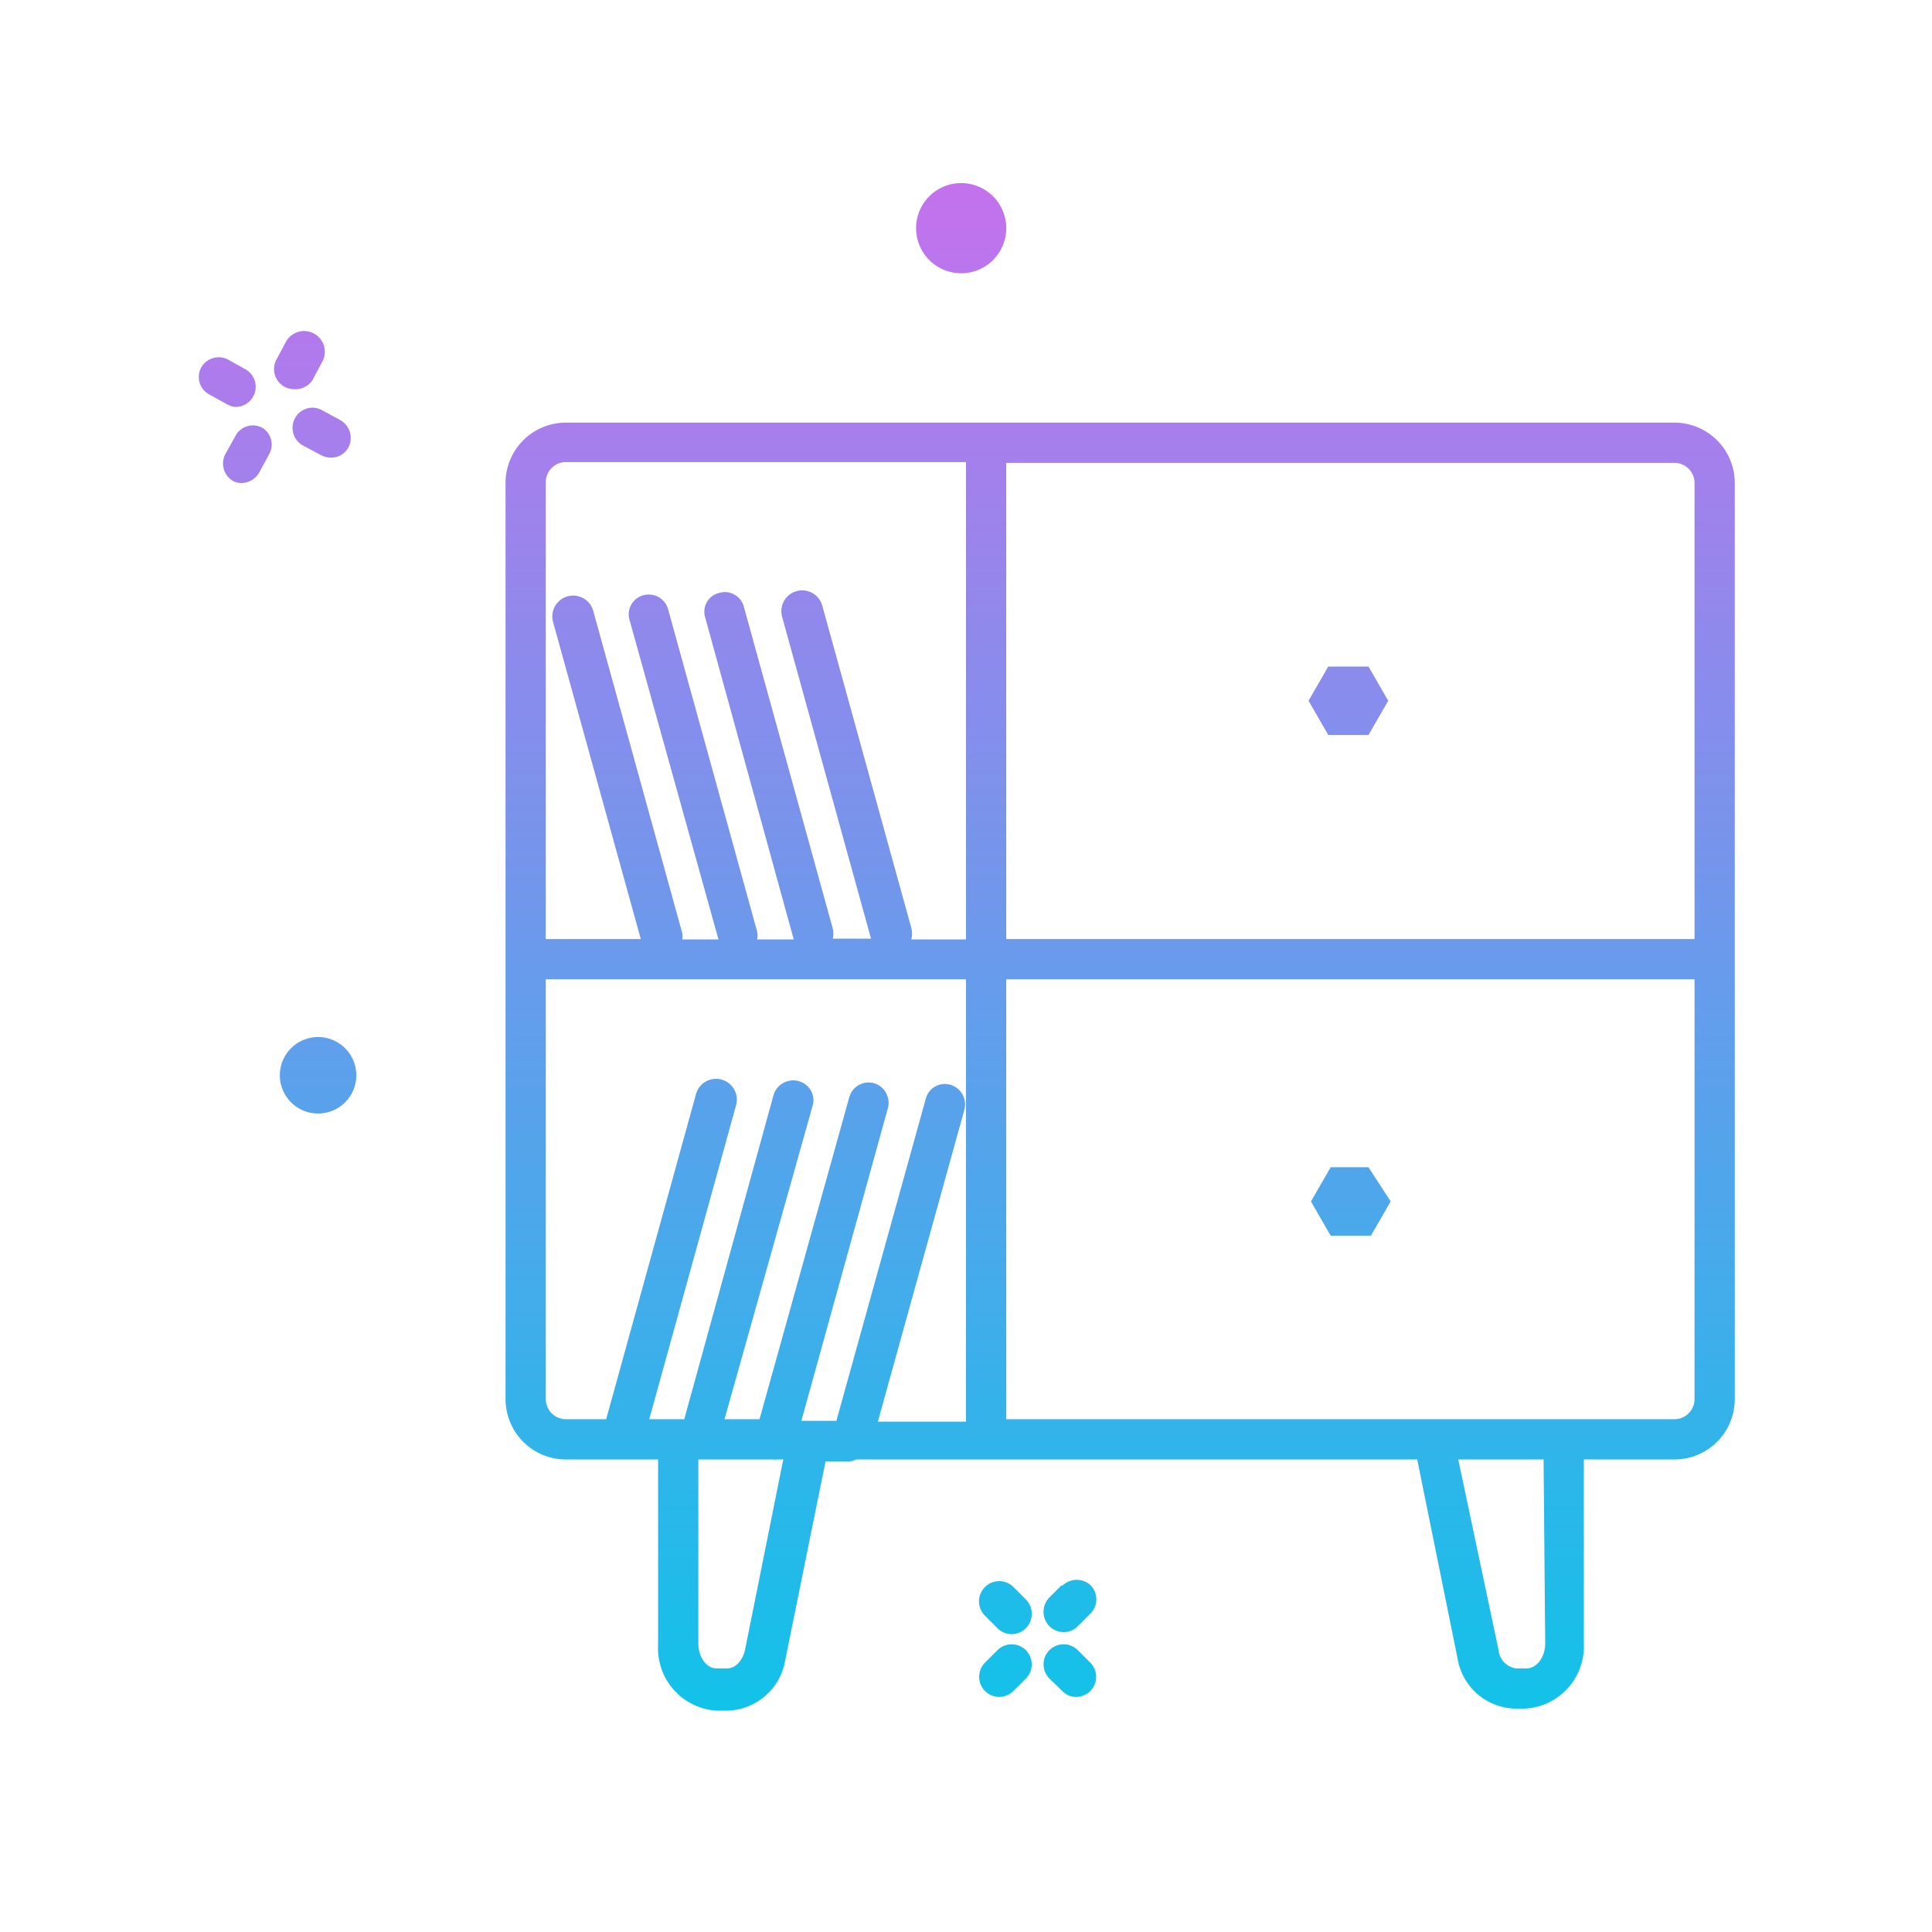 <svg xmlns="http://www.w3.org/2000/svg" viewBox="0 0 48 48"><defs><linearGradient id="a" x1="24" x2="24" y1="42.45" y2="4.55" gradientUnits="userSpaceOnUse"><stop offset="0" stop-color="#12c2e9"/><stop offset="1" stop-color="#c471ed"/></linearGradient></defs><path fill="url(#a)" d="M7.31,9.67a.53.53,0,0,1-.24-.06.5.5,0,0,1-.2-.68l.24-.45A.5.5,0,0,1,8,9l-.24.45A.51.51,0,0,1,7.31,9.67Zm-1.46.44a.5.5,0,0,0,.24-.94l-.45-.25A.5.5,0,0,0,5,9.13a.49.49,0,0,0,.2.67l.45.25A.53.53,0,0,0,5.85,10.11Zm.67.52a.49.49,0,0,0-.67.2l-.25.45a.5.5,0,0,0,.21.68A.46.46,0,0,0,6,12a.51.51,0,0,0,.44-.26l.25-.46A.49.49,0,0,0,6.52,10.63Zm1.92-.2L8,10.19a.49.49,0,0,0-.67.2.5.5,0,0,0,.2.68l.45.24a.53.53,0,0,0,.24.06.49.49,0,0,0,.44-.26A.51.51,0,0,0,8.44,10.43Zm16.74,29a.5.5,0,1,0-.71.71l.31.31a.5.5,0,0,0,.35.15.51.51,0,0,0,.36-.15.51.51,0,0,0,0-.71ZM24.78,41l-.31.31a.5.5,0,0,0,.35.85.51.51,0,0,0,.36-.15l.31-.31a.5.5,0,0,0,0-.7A.5.5,0,0,0,24.78,41Zm2,0a.5.5,0,0,0-.71,0,.5.5,0,0,0,0,.7l.32.31a.47.47,0,0,0,.35.15.5.5,0,0,0,.35-.85Zm-.4-1.62-.31.31a.51.51,0,0,0,0,.71.51.51,0,0,0,.36.15.49.49,0,0,0,.35-.15l.31-.31a.5.5,0,0,0,0-.71A.51.51,0,0,0,26.39,39.4ZM23.83,4.55A1.12,1.12,0,1,0,25,5.67,1.12,1.12,0,0,0,23.83,4.55ZM8,25.77a.95.95,0,1,0,0,1.89.95.95,0,0,0,0-1.89ZM43.1,12V34.76a1.5,1.5,0,0,1-1.5,1.5H39.35v4.57a1.55,1.55,0,0,1-1.46,1.62h-.27a1.49,1.49,0,0,1-1.41-1.26l-1-4.93H21.27a.55.55,0,0,1-.17.05H21l-.07,0h-.42l-1,4.93a1.5,1.5,0,0,1-1.42,1.26H17.8a1.55,1.55,0,0,1-1.45-1.62V36.26H14.06a1.5,1.5,0,0,1-1.5-1.5V12a1.5,1.5,0,0,1,1.5-1.5H41.6A1.5,1.5,0,0,1,43.1,12ZM19.46,36.26h-.15a.36.36,0,0,1-.11,0l-.13,0,0,0H17.35v4.57c0,.34.2.62.45.62h.27c.2,0,.38-.19.44-.46ZM24,24.33H13.56V34.76a.5.5,0,0,0,.5.5h1l2.23-8.07a.5.5,0,0,1,1,.26l-2.16,7.81h.87l2.22-8.06a.51.51,0,0,1,.62-.34.49.49,0,0,1,.35.61L18,35.26h.87l2.23-8a.5.5,0,0,1,.61-.35.51.51,0,0,1,.35.62l-2.15,7.77h.87l2.22-8a.49.49,0,0,1,.61-.35.51.51,0,0,1,.35.62l-2.15,7.75H24Zm0-12.85H14.06a.5.5,0,0,0-.5.5V23.33h2.36l-2.18-7.88a.5.5,0,1,1,1-.27l2.21,8a.44.44,0,0,1,0,.16h.9L15.64,15.4a.49.49,0,0,1,.34-.61.5.5,0,0,1,.62.35l2.21,8a.46.46,0,0,1,0,.2h.91l-2.2-8a.48.48,0,0,1,.35-.61.49.49,0,0,1,.61.34l2.21,8a.53.53,0,0,1,0,.25h.95l0,0-2.21-8a.5.5,0,0,1,1-.27l2.21,8a.57.57,0,0,1,0,.29H24ZM38.35,36.26H36.23l1,4.73a.51.51,0,0,0,.43.46h.27c.25,0,.46-.28.46-.62ZM42.1,24.33H25V35.26H41.6a.5.5,0,0,0,.5-.5ZM42.1,12a.5.5,0,0,0-.5-.5H25V23.33H42.1ZM34,18.26l.49-.85L34,16.56h-1l-.49.85.49.85ZM33.06,29l-.49.85.49.85h1l.49-.85L34,29Z" data-name="furniture"/></svg>